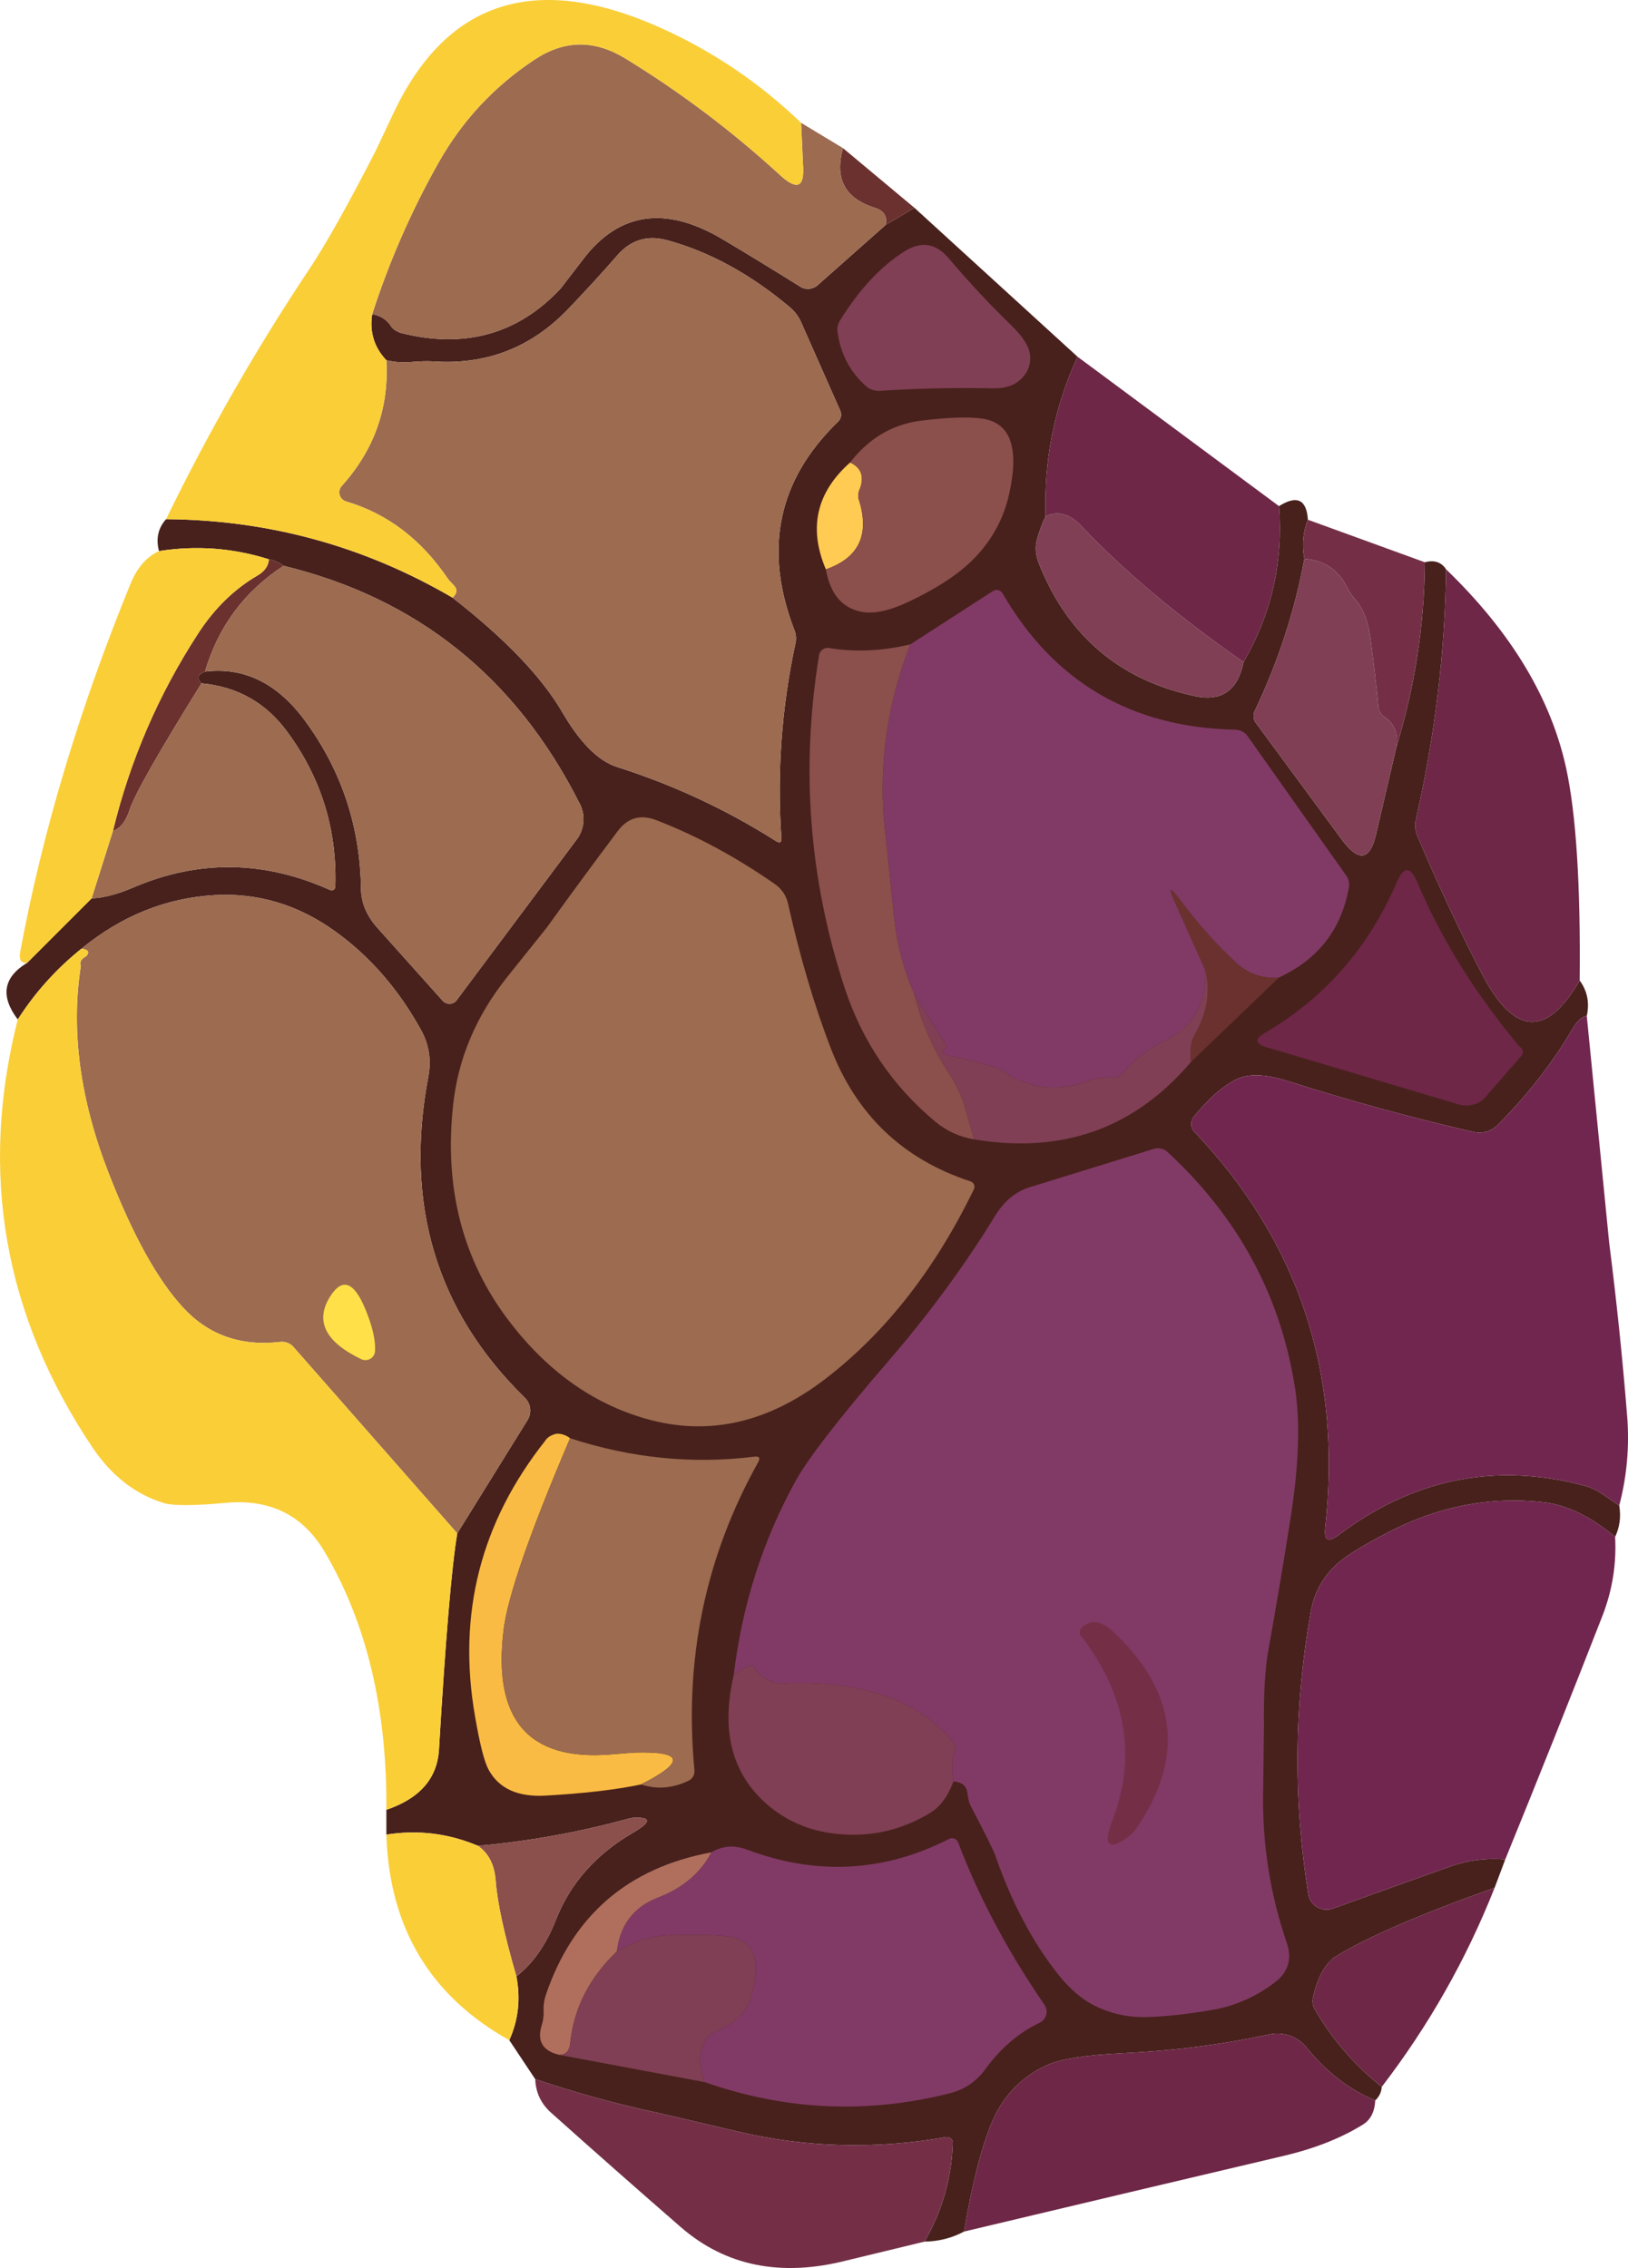 <?xml version="1.0" encoding="UTF-8" standalone="no"?><!-- Generator: Gravit.io --><svg xmlns="http://www.w3.org/2000/svg" xmlns:xlink="http://www.w3.org/1999/xlink" style="isolation:isolate" viewBox="718.677 560.42 114.831 159.984" width="114.831pt" height="159.984pt"><defs><clipPath id="_clipPath_SkxBqDffBaV5EcUeBh4jLFCzCDICG306"><rect x="718.677" y="560.42" width="114.831" height="159.984"/></clipPath></defs><g clip-path="url(#_clipPath_SkxBqDffBaV5EcUeBh4jLFCzCDICG306)"><rect x="718.677" y="560.42" width="114.831" height="159.984" style="fill:rgb(6,6,6)" fill-opacity="0"/><g><path d=" M 783.18 575.082 L 794.68 585.582 Q 792.23 590.912 792.43 596.832 Q 792.05 597.632 791.82 598.482 Q 791.61 599.302 791.95 600.152 Q 794.99 607.812 802.95 609.522 Q 805.78 610.132 806.39 607.122 Q 809.35 602.042 808.89 596.122 Q 810.79 594.932 810.93 597.082 Q 810.4 598.402 810.68 599.832 Q 809.69 605.282 807.18 610.572 C 807.035 610.856 807.074 611.193 807.28 611.442 L 813.33 619.652 Q 815.09 622.032 815.73 619.292 L 817.18 613.082 Q 819.12 606.742 819.18 600.082 Q 820.17 599.812 820.68 600.582 Q 820.57 609.312 818.55 618.222 C 818.456 618.62 818.495 619.037 818.66 619.412 Q 820.98 624.862 823.23 629.162 Q 826.61 635.622 830.1 629.582 Q 830.91 630.692 830.6 632.082 Q 830.08 632.152 829.58 633.022 Q 827.49 636.582 824.31 639.782 C 823.872 640.222 823.237 640.407 822.63 640.272 Q 816.06 638.762 809.45 636.662 Q 807.11 635.922 805.83 636.582 Q 804.38 637.332 802.88 639.202 C 802.629 639.513 802.646 639.961 802.92 640.252 Q 813.97 651.862 812.15 668.202 Q 812.01 669.512 813.06 668.722 Q 820.99 662.742 830.37 665.202 Q 831.05 665.372 831.69 665.802 Q 832.29 666.212 832.89 666.622 Q 833.09 667.792 832.6 668.832 Q 830.03 666.682 827.58 666.392 Q 821.91 665.732 816.53 668.542 Q 814.09 669.812 813.19 670.562 Q 811.52 671.952 811.14 674.082 Q 809.35 684.032 810.96 694.042 C 811.021 694.42 811.249 694.752 811.581 694.947 C 811.913 695.142 812.316 695.181 812.68 695.052 Q 816.5 693.672 820.93 692.092 Q 822.83 691.412 824.85 691.582 L 824.1 693.582 Q 816.17 696.412 812.95 698.392 Q 811.8 699.102 811.3 701.282 C 811.215 701.598 811.268 701.932 811.45 702.212 Q 813.27 705.342 816.14 707.622 Q 816.1 708.192 815.68 708.582 Q 812.94 707.452 810.83 704.842 C 810.205 704.073 809.201 703.717 808.23 703.922 Q 803.23 705.002 797.88 705.252 Q 793.96 705.442 792.53 706.092 Q 789.77 707.342 788.58 710.272 Q 787.49 712.962 786.68 717.832 Q 785.38 718.522 783.89 718.542 Q 785.77 715.282 785.88 711.582 C 785.885 711.462 785.832 711.345 785.737 711.266 C 785.642 711.186 785.514 711.152 785.39 711.172 Q 777.93 712.482 770.69 710.772 Q 765.34 709.512 765.17 709.482 Q 760.73 708.532 756.43 707.082 L 754.6 704.332 Q 755.56 702.202 755.1 699.832 Q 756.86 698.462 757.89 695.832 Q 759.4 691.982 763.33 689.692 Q 765.17 688.622 763.55 688.632 Q 763.24 688.632 762.87 688.742 Q 757.71 690.152 752.39 690.622 Q 749.26 689.302 745.93 689.832 L 745.93 688.082 Q 749.46 686.882 749.64 683.832 Q 750.34 672.062 750.93 668.582 L 755.86 660.632 C 756.209 660.117 756.134 659.433 755.68 659.002 Q 746.33 649.852 748.89 636.352 Q 749.22 634.602 748.36 633.052 Q 745.97 628.732 742.28 626.092 Q 738.4 623.312 733.83 623.562 Q 728.69 623.852 724.43 627.332 Q 721.77 629.462 719.93 632.332 Q 718.06 629.862 720.6 628.332 L 725.14 623.792 Q 726.39 623.742 728.08 623.022 Q 734.99 620.062 741.96 623.202 C 742.039 623.239 742.132 623.234 742.207 623.187 C 742.282 623.141 742.328 623.06 742.33 622.972 Q 742.52 616.912 738.94 612.042 Q 736.69 608.972 732.89 608.622 Q 732.36 608.092 733.14 607.792 Q 737.28 607.292 740.2 611.272 Q 744.05 616.522 744.14 623.102 Q 744.16 624.602 745.3 625.872 L 749.92 631.032 C 750.039 631.158 750.209 631.229 750.387 631.227 C 750.565 631.225 750.734 631.15 750.85 631.022 L 759.32 619.682 C 759.926 618.91 760.004 617.871 759.52 617.022 Q 752.8 603.762 738.68 600.332 Q 738.22 599.982 737.64 599.872 Q 733.84 598.672 729.89 599.292 Q 729.55 597.982 730.39 597.042 Q 741.25 597.122 750.6 602.582 Q 756.15 606.912 758.33 610.642 Q 760.21 613.882 762.2 614.522 Q 768.15 616.412 773.4 619.742 Q 773.83 620.012 773.79 619.522 Q 773.32 612.612 774.78 605.822 C 774.857 605.506 774.833 605.175 774.71 604.872 Q 771.42 596.332 777.78 590.172 C 778.002 589.969 778.066 589.651 777.94 589.382 L 775.17 583.122 Q 774.9 582.532 774.41 582.112 Q 770.22 578.582 765.72 577.362 Q 763.64 576.802 762.22 578.432 Q 760.72 580.162 758.76 582.212 Q 754.84 586.312 749.2 585.912 Q 748.65 585.872 747.58 585.962 Q 746.75 586.022 745.93 585.832 Q 744.64 584.472 744.93 582.582 Q 745.72 582.702 746.2 583.342 C 746.324 583.582 746.59 583.783 746.94 583.902 Q 753.71 585.612 758.23 580.762 Q 758.24 580.752 759.82 578.692 Q 763.62 573.722 769.64 577.292 Q 772 578.692 775.24 580.712 C 775.594 580.865 776.019 580.809 776.31 580.572 L 781.14 576.292 L 783.18 575.082 Z " fill="rgb(72,33,28)"/><path d=" M 778.14 570.872 L 783.18 575.082 L 781.14 576.292 Q 781.35 575.382 780.39 575.082 Q 777.22 574.092 778.14 570.872 Z " fill="rgb(107,49,46)"/><path d=" M 737.64 599.872 Q 738.22 599.982 738.68 600.332 Q 734.53 603.042 733.14 607.792 Q 732.36 608.092 732.89 608.622 Q 728.33 615.962 727.83 617.522 Q 727.43 618.762 726.64 619.042 Q 728.45 611.582 732.63 605.142 Q 734.36 602.462 736.83 601.022 Q 737.61 600.562 737.64 599.872 Z " fill="rgb(107,49,46)"/><path d=" M 775.18 569.082 L 778.14 570.872 Q 777.22 574.092 780.39 575.082 Q 781.35 575.382 781.14 576.292 L 776.31 580.572 C 776.019 580.809 775.594 580.865 775.24 580.712 Q 772 578.692 769.64 577.292 Q 763.62 573.722 759.82 578.692 Q 758.24 580.752 758.23 580.762 Q 753.71 585.612 746.94 583.902 C 746.59 583.783 746.324 583.582 746.2 583.342 Q 745.72 582.702 744.93 582.582 Q 746.73 577.002 749.61 571.892 Q 752.13 567.422 756.42 564.602 Q 759.52 562.562 762.75 564.522 Q 768.62 568.112 773.7 572.772 Q 775.42 574.352 775.33 572.272 L 775.18 569.082 Z " fill="rgb(156,107,80)"/><path d=" M 750.6 602.582 Q 751.09 602.122 750.69 601.712 Q 750.35 601.362 750.28 601.262 Q 747.46 597.082 743.09 595.792 C 742.869 595.727 742.697 595.554 742.634 595.333 C 742.571 595.111 742.626 594.873 742.78 594.702 Q 746.22 590.882 745.93 585.832 Q 746.75 586.022 747.58 585.962 Q 748.65 585.872 749.2 585.912 Q 754.84 586.312 758.76 582.212 Q 760.72 580.162 762.22 578.432 Q 763.64 576.802 765.72 577.362 Q 770.22 578.582 774.41 582.112 Q 774.9 582.532 775.17 583.122 L 777.94 589.382 C 778.066 589.651 778.002 589.969 777.78 590.172 Q 771.42 596.332 774.71 604.872 C 774.833 605.175 774.857 605.506 774.78 605.822 Q 773.32 612.612 773.79 619.522 Q 773.83 620.012 773.4 619.742 Q 768.15 616.412 762.2 614.522 Q 760.21 613.882 758.33 610.642 Q 756.15 606.912 750.6 602.582 Z " fill="rgb(156,107,80)"/><path d=" M 738.68 600.332 Q 752.8 603.762 759.52 617.022 C 760.004 617.871 759.926 618.91 759.32 619.682 L 750.85 631.022 C 750.734 631.15 750.565 631.225 750.387 631.227 C 750.209 631.229 750.039 631.158 749.92 631.032 L 745.3 625.872 Q 744.16 624.602 744.14 623.102 Q 744.05 616.522 740.2 611.272 Q 737.28 607.292 733.14 607.792 Q 734.53 603.042 738.68 600.332 Z " fill="rgb(156,107,80)"/><path d=" M 732.89 608.622 Q 736.69 608.972 738.94 612.042 Q 742.52 616.912 742.33 622.972 C 742.328 623.06 742.282 623.141 742.207 623.187 C 742.132 623.234 742.039 623.239 741.96 623.202 Q 734.99 620.062 728.08 623.022 Q 726.39 623.742 725.14 623.792 L 726.64 619.042 Q 727.43 618.762 727.83 617.522 Q 728.33 615.962 732.89 608.622 Z " fill="rgb(156,107,80)"/><path d=" M 750.93 668.582 L 739.34 655.392 C 739.122 655.165 738.799 655.046 738.47 655.072 Q 734.27 655.572 731.58 652.642 Q 728.88 649.712 726.33 643.142 Q 723.31 635.372 724.38 628.552 C 724.261 628.31 724.405 628.052 724.76 627.872 Q 725.15 627.442 724.43 627.332 Q 728.69 623.852 733.83 623.562 Q 738.4 623.312 742.28 626.092 Q 745.97 628.732 748.36 633.052 Q 749.22 634.602 748.89 636.352 Q 746.33 649.852 755.68 659.002 C 756.134 659.433 756.209 660.117 755.86 660.632 L 750.93 668.582 Z " fill="rgb(156,107,80)"/><path d=" M 830.6 632.082 L 832.18 648.082 Q 832.96 654.192 833.45 660.332 Q 833.7 663.532 832.89 666.622 Q 832.29 666.212 831.69 665.802 Q 831.05 665.372 830.37 665.202 Q 820.99 662.742 813.06 668.722 Q 812.01 669.512 812.15 668.202 Q 813.97 651.862 802.92 640.252 C 802.646 639.961 802.629 639.513 802.88 639.202 Q 804.38 637.332 805.83 636.582 Q 807.11 635.922 809.45 636.662 Q 816.06 638.762 822.63 640.272 C 823.237 640.407 823.872 640.222 824.31 639.782 Q 827.49 636.582 829.58 633.022 Q 830.08 632.152 830.6 632.082 Z " fill="rgb(113,38,79)"/><path d=" M 832.6 668.832 Q 832.75 671.692 831.72 674.362 Q 828.35 683.002 824.85 691.582 Q 822.83 691.412 820.93 692.092 Q 816.5 693.672 812.68 695.052 C 812.316 695.181 811.913 695.142 811.581 694.947 C 811.249 694.752 811.021 694.42 810.96 694.042 Q 809.35 684.032 811.14 674.082 Q 811.52 671.952 813.19 670.562 Q 814.09 669.812 816.53 668.542 Q 821.91 665.732 827.58 666.392 Q 830.03 666.682 832.6 668.832 Z " fill="rgb(113,38,79)"/><path d=" M 755.1 699.832 Q 753.81 695.382 753.64 693.082 Q 753.52 691.412 752.39 690.622 Q 757.71 690.152 762.87 688.742 Q 763.24 688.632 763.55 688.632 Q 765.17 688.622 763.33 689.692 Q 759.4 691.982 757.89 695.832 Q 756.86 698.462 755.1 699.832 Z " fill="rgb(139,79,76)"/><path d=" M 775.18 569.082 L 775.33 572.272 Q 775.42 574.352 773.7 572.772 Q 768.62 568.112 762.75 564.522 Q 759.52 562.562 756.42 564.602 Q 752.13 567.422 749.61 571.892 Q 746.73 577.002 744.93 582.582 Q 744.64 584.472 745.93 585.832 Q 746.22 590.882 742.78 594.702 C 742.626 594.873 742.571 595.111 742.634 595.333 C 742.697 595.554 742.869 595.727 743.09 595.792 Q 747.46 597.082 750.28 601.262 Q 750.35 601.362 750.69 601.712 Q 751.09 602.122 750.6 602.582 Q 741.25 597.122 730.39 597.042 Q 734.88 587.812 740.58 579.272 Q 742.24 576.772 745.17 571.072 Q 745.22 570.972 746.41 568.442 Q 752.09 556.362 765.47 562.472 Q 770.89 564.952 775.18 569.082 Z " fill="rgb(250,206,55)"/><path d=" M 737.64 599.872 Q 737.61 600.562 736.83 601.022 Q 734.36 602.462 732.63 605.142 Q 728.45 611.582 726.64 619.042 L 725.14 623.792 L 720.6 628.332 Q 719.95 628.412 720.1 627.572 Q 722.45 614.882 727.89 601.582 Q 728.58 599.902 729.89 599.292 Q 733.84 598.672 737.64 599.872 Z " fill="rgb(250,206,55)"/><path d=" M 724.43 627.332 Q 725.15 627.442 724.76 627.872 C 724.405 628.052 724.261 628.31 724.38 628.552 Q 723.31 635.372 726.33 643.142 Q 728.88 649.712 731.58 652.642 Q 734.27 655.572 738.47 655.072 C 738.799 655.046 739.122 655.165 739.34 655.392 L 750.93 668.582 Q 750.34 672.062 749.64 683.832 Q 749.46 686.882 745.93 688.082 Q 746.01 677.392 741.58 669.892 Q 739.27 665.982 734.56 666.432 Q 731.21 666.742 730.22 666.442 Q 727.21 665.512 725.2 662.522 Q 715.82 648.532 719.93 632.332 Q 721.77 629.462 724.43 627.332 Z " fill="rgb(250,206,55)"/><path d=" M 752.39 690.622 Q 753.52 691.412 753.64 693.082 Q 753.81 695.382 755.1 699.832 Q 755.56 702.202 754.6 704.332 Q 746.23 699.662 745.93 689.832 Q 749.26 689.302 752.39 690.622 Z " fill="rgb(250,206,55)"/><path d=" M 806.39 607.122 Q 805.78 610.132 802.95 609.522 Q 794.99 607.812 791.95 600.152 Q 791.61 599.302 791.82 598.482 Q 792.05 597.632 792.43 596.832 Q 793.74 596.232 794.95 597.522 Q 799.39 602.232 806.39 607.122 Z " fill="rgb(128,63,84)"/><path d=" M 810.68 599.832 Q 812.81 600.012 813.7 601.872 Q 813.89 602.272 814.25 602.682 Q 815.09 603.622 815.33 605.392 Q 815.66 607.822 815.9 610.262 C 815.906 610.561 816.083 610.842 816.38 611.022 Q 817.36 611.732 817.18 613.082 L 815.73 619.292 Q 815.09 622.032 813.33 619.652 L 807.28 611.442 C 807.074 611.193 807.035 610.856 807.18 610.572 Q 809.69 605.282 810.68 599.832 Z " fill="rgb(128,63,84)"/><path d=" M 794.68 585.582 L 808.89 596.122 Q 809.35 602.042 806.39 607.122 Q 799.39 602.232 794.95 597.522 Q 793.74 596.232 792.43 596.832 Q 792.23 590.912 794.68 585.582 Z " fill="rgb(110,39,71)"/><path d=" M 820.68 600.582 Q 827.52 607.182 829.14 614.582 Q 830.2 619.442 830.1 629.582 Q 826.61 635.622 823.23 629.162 Q 820.98 624.862 818.66 619.412 C 818.495 619.037 818.456 618.62 818.55 618.222 Q 820.57 609.312 820.68 600.582 Z " fill="rgb(110,39,71)"/><path d=" M 824.1 693.582 Q 821.1 701.162 816.14 707.622 Q 813.27 705.342 811.45 702.212 C 811.268 701.932 811.215 701.598 811.3 701.282 Q 811.8 699.102 812.95 698.392 Q 816.17 696.412 824.1 693.582 Z " fill="rgb(110,39,71)"/><path d=" M 815.68 708.582 Q 815.62 709.772 814.83 710.272 Q 812.51 711.722 809.18 712.502 Q 797.93 715.152 786.68 717.832 Q 787.49 712.962 788.58 710.272 Q 789.77 707.342 792.53 706.092 Q 793.96 705.442 797.88 705.252 Q 803.23 705.002 808.23 703.922 C 809.201 703.717 810.205 704.073 810.83 704.842 Q 812.94 707.452 815.68 708.582 Z " fill="rgb(110,39,71)"/><path d=" M 810.93 597.082 L 819.18 600.082 Q 819.12 606.742 817.18 613.082 Q 817.36 611.732 816.38 611.022 C 816.083 610.842 815.906 610.561 815.9 610.262 Q 815.66 607.822 815.33 605.392 Q 815.09 603.622 814.25 602.682 Q 813.89 602.272 813.7 601.872 Q 812.81 600.012 810.68 599.832 Q 810.4 598.402 810.93 597.082 Z " fill="rgb(116,47,71)"/><path d=" M 756.43 707.082 Q 760.73 708.532 765.17 709.482 Q 765.34 709.512 770.69 710.772 Q 777.93 712.482 785.39 711.172 C 785.514 711.152 785.642 711.186 785.737 711.266 C 785.832 711.345 785.885 711.462 785.88 711.582 Q 785.77 715.282 783.89 718.542 L 778.39 719.872 Q 771.45 721.642 766.7 717.522 Q 762.09 713.512 757.54 709.442 Q 756.48 708.492 756.43 707.082 Z " fill="rgb(116,47,71)"/><path d=" M 778.64 593.042 Q 779.8 593.582 779.34 594.872 C 779.188 595.169 779.174 595.499 779.3 595.802 Q 780.36 599.392 776.93 600.582 Q 775.07 596.212 778.64 593.042 Z " fill="rgb(255,203,82)"/><path d=" M 808.89 629.372 L 802.68 635.332 Q 802.54 634.112 802.95 633.392 Q 804.27 631.092 803.68 628.832 L 801.57 624.122 Q 800.78 622.372 801.93 623.912 Q 803.86 626.482 805.89 628.342 Q 807.15 629.502 808.89 629.372 Z " fill="rgb(107,49,46)"/><path d=" M 744.17 656.302 Q 740.35 654.472 741.95 651.892 Q 743.24 649.832 744.45 652.772 Q 745.2 654.572 745.13 655.742 C 745.113 655.961 744.989 656.157 744.798 656.269 C 744.607 656.381 744.372 656.393 744.17 656.302 L 744.17 656.302 Z " fill="rgb(255,224,72)"/><path d=" M 758.89 661.872 Q 754.64 671.822 754.2 675.392 Q 753.04 684.902 761.79 684.172 Q 763.24 684.052 763.48 684.042 Q 768.61 683.902 763.89 686.292 Q 761.25 686.852 757.14 687.082 Q 754.22 687.242 753.14 685.252 Q 752.69 684.442 752.18 681.472 Q 750.3 670.672 757.14 662.042 C 757.276 661.809 757.572 661.628 757.94 661.552 Q 758.44 661.532 758.89 661.872 Z " fill="rgb(249,187,67)"/><path d=" M 754.58 653.602 Q 749.67 647.162 750.64 638.332 Q 751.18 633.412 754.48 629.302 Q 757.17 625.942 757.25 625.842 Q 759.66 622.492 762.25 619.042 Q 763.3 617.642 764.94 618.262 Q 769.21 619.902 773.36 622.802 C 773.818 623.125 774.138 623.606 774.26 624.152 Q 775.52 629.802 777.28 634.372 Q 780 641.412 787.1 643.742 C 787.225 643.776 787.328 643.863 787.378 643.978 C 787.429 644.092 787.422 644.223 787.36 644.332 Q 783.26 652.772 776.95 657.642 Q 770.83 662.372 764.25 660.502 Q 758.62 658.902 754.58 653.602 Z " fill="rgb(156,107,80)"/><path d=" M 758.89 661.872 Q 765.36 663.982 771.88 663.172 Q 772.41 663.102 772.15 663.572 Q 766.55 673.602 767.66 685.292 C 767.69 685.603 767.522 685.899 767.24 686.032 Q 765.55 686.842 763.89 686.292 Q 768.61 683.902 763.48 684.042 Q 763.24 684.052 761.79 684.172 Q 753.04 684.902 754.2 675.392 Q 754.64 671.822 758.89 661.872 Z " fill="rgb(156,107,80)"/><path d=" M 776.93 600.582 Q 780.36 599.392 779.3 595.802 C 779.174 595.499 779.188 595.169 779.34 594.872 Q 779.8 593.582 778.64 593.042 Q 780.65 590.442 783.73 590.082 Q 786.65 589.732 788.04 589.962 Q 790.92 590.442 789.87 595.212 Q 789.32 597.742 787.55 599.642 Q 785.94 601.382 782.71 602.892 Q 780.71 603.832 779.42 603.572 Q 777.38 603.162 776.93 600.582 Z " fill="rgb(139,79,76)"/><path d=" M 782.89 605.872 Q 780.26 612.632 781.18 619.702 Q 781.21 619.902 781.73 625.002 Q 782.02 627.882 783.18 630.582 Q 783.93 633.572 785.6 636.112 Q 786.37 637.292 786.69 638.372 Q 787.04 639.582 787.39 640.792 Q 785.86 640.542 784.66 639.552 Q 780.11 635.762 778.25 630.092 Q 774.49 618.612 776.45 606.632 C 776.476 606.471 776.567 606.328 776.7 606.234 C 776.834 606.14 776.999 606.103 777.16 606.132 Q 779.91 606.582 782.89 605.872 Z " fill="rgb(139,79,76)"/><path d=" M 808.89 629.372 Q 807.15 629.502 805.89 628.342 Q 803.86 626.482 801.93 623.912 Q 800.78 622.372 801.57 624.122 L 803.68 628.832 Q 803.89 632.392 800.71 633.902 Q 799.04 634.702 797.88 636.132 C 797.683 636.338 797.387 636.453 797.08 636.442 Q 796.26 636.372 795.46 636.662 Q 792.07 637.902 789.28 635.882 Q 789.05 635.712 788.39 635.552 L 786.16 634.982 C 785.702 634.947 785.332 634.837 785.196 634.696 C 785.059 634.556 785.18 634.408 785.51 634.312 L 783.18 630.582 Q 782.02 627.882 781.73 625.002 Q 781.21 619.902 781.18 619.702 Q 780.26 612.632 782.89 605.872 L 788.73 602.102 C 788.84 602.038 788.972 602.02 789.096 602.052 C 789.22 602.084 789.326 602.163 789.39 602.272 Q 794.83 611.672 805.83 611.892 C 806.153 611.911 806.447 612.055 806.63 612.282 L 813.62 622.162 C 813.818 622.428 813.886 622.757 813.81 623.072 Q 813.02 627.452 808.89 629.372 Z " fill="rgb(129,58,101)"/><path d=" M 785.93 686.082 Q 785.73 685.042 785.99 684.052 C 786.135 683.765 786.074 683.438 785.83 683.202 Q 782.12 678.852 774.04 679.172 C 773.174 679.207 772.354 678.781 771.89 678.052 Q 771.63 677.642 770.43 678.582 Q 771.31 671.222 774.78 664.912 Q 776.12 662.482 781.33 656.442 Q 785.6 651.502 788.87 646.182 Q 789.83 644.622 791.29 644.172 L 800.15 641.432 C 800.462 641.38 800.785 641.466 801.01 641.662 Q 808.56 648.632 810.04 658.452 Q 810.58 662.062 809.68 667.682 Q 808.96 672.262 808.14 676.832 Q 807.79 678.772 807.83 682.162 Q 807.83 682.302 807.77 687.012 Q 807.7 692.372 809.44 697.472 Q 810.02 699.172 808.59 700.262 Q 806.58 701.782 804.21 702.192 Q 801.62 702.642 799.59 702.702 Q 797.7 702.762 795.99 701.952 Q 794.56 701.272 793.28 699.652 Q 790.59 696.232 788.89 691.332 Q 788.68 690.732 787.12 687.762 Q 787.01 687.562 786.9 686.832 Q 786.79 686.142 785.93 686.082 Z " fill="rgb(129,58,101)"/><path d=" M 768.39 707.292 Q 767.71 705.712 768.44 704.322 C 768.552 704.063 768.814 703.844 769.17 703.712 Q 771.17 702.872 771.64 701.332 Q 772.89 697.262 769.77 696.982 Q 768.35 696.852 766.02 696.922 Q 764 696.982 762.18 698.082 Q 762.52 695.262 765.08 694.272 Q 767.72 693.252 768.85 691.082 Q 770.03 690.382 771.37 690.892 Q 778.73 693.652 785.63 690.132 C 785.742 690.077 785.873 690.07 785.991 690.114 C 786.109 690.158 786.203 690.248 786.25 690.362 Q 788.46 696.182 792.35 701.842 C 792.491 702.049 792.534 702.308 792.469 702.55 C 792.404 702.792 792.236 702.994 792.01 703.102 Q 789.8 704.152 788.19 706.362 Q 787.24 707.682 785.66 708.082 Q 776.91 710.282 768.39 707.292 Z " fill="rgb(129,58,101)"/><path d=" M 768.85 691.082 Q 767.72 693.252 765.08 694.272 Q 762.52 695.262 762.18 698.082 Q 759.27 700.852 758.89 704.582 Q 758.81 705.342 758.14 705.372 Q 756.34 704.952 756.9 703.232 Q 757.04 702.792 757.02 702.282 Q 756.99 701.702 757.19 701.102 Q 760.06 692.712 768.85 691.082 Z " fill="rgb(176,111,93)"/><path d=" M 791.33 585.462 Q 791.44 586.592 790.48 587.342 Q 789.84 587.832 788.68 587.812 Q 784.68 587.732 780.7 587.992 C 780.373 588 780.055 587.897 779.81 587.702 Q 778.09 586.202 777.76 583.892 C 777.699 583.574 777.771 583.246 777.96 582.972 Q 780 579.702 782.49 578.142 Q 784.24 577.052 785.58 578.622 Q 787.74 581.172 790.03 583.392 Q 791.24 584.562 791.33 585.462 Z " fill="rgb(128,63,84)"/><path d=" M 803.68 628.832 Q 804.27 631.092 802.95 633.392 Q 802.54 634.112 802.68 635.332 Q 796.73 642.352 787.39 640.792 Q 787.04 639.582 786.69 638.372 Q 786.37 637.292 785.6 636.112 Q 783.93 633.572 783.18 630.582 L 785.51 634.312 C 785.18 634.408 785.059 634.556 785.196 634.696 C 785.332 634.837 785.702 634.947 786.16 634.982 L 788.39 635.552 Q 789.05 635.712 789.28 635.882 Q 792.07 637.902 795.46 636.662 Q 796.26 636.372 797.08 636.442 C 797.387 636.453 797.683 636.338 797.88 636.132 Q 799.04 634.702 800.71 633.902 Q 803.89 632.392 803.68 628.832 Z " fill="rgb(128,63,84)"/><path d=" M 785.93 686.082 Q 785.35 687.642 784.33 688.272 Q 781.48 690.022 778.2 689.822 Q 774.92 689.632 772.65 687.582 Q 769.08 684.352 770.43 678.582 Q 771.63 677.642 771.89 678.052 C 772.354 678.781 773.174 679.207 774.04 679.172 Q 782.12 678.852 785.83 683.202 C 786.074 683.438 786.135 683.765 785.99 684.052 Q 785.73 685.042 785.93 686.082 Z " fill="rgb(128,63,84)"/><path d=" M 768.39 707.292 L 758.14 705.372 Q 758.81 705.342 758.89 704.582 Q 759.27 700.852 762.18 698.082 Q 764 696.982 766.02 696.922 Q 768.35 696.852 769.77 696.982 Q 772.89 697.262 771.64 701.332 Q 771.17 702.872 769.17 703.712 C 768.814 703.844 768.552 704.063 768.44 704.322 Q 767.71 705.712 768.39 707.292 Z " fill="rgb(128,63,84)"/><path d=" M 807.99 634.282 Q 806.79 633.922 807.89 633.282 Q 814.21 629.602 817.21 622.632 Q 817.93 620.952 818.64 622.642 Q 821.18 628.642 825.82 634.202 C 825.979 634.298 826.079 634.441 826.092 634.596 C 826.105 634.751 826.032 634.903 825.89 635.012 L 823.33 637.952 C 822.9 638.338 822.255 638.491 821.65 638.352 L 807.99 634.282 Z " fill="rgb(110,39,71)"/><path d=" M 797.2 675.522 Q 803.93 681.822 798.9 689.302 Q 798.57 689.792 798.12 690.092 Q 796.16 691.402 797.14 688.832 Q 799.7 682.102 795.01 675.922 C 794.888 675.821 794.822 675.681 794.828 675.536 C 794.834 675.39 794.911 675.255 795.04 675.162 Q 795.98 674.372 797.2 675.522 Z " fill="rgb(116,47,71)"/></g></g></svg>